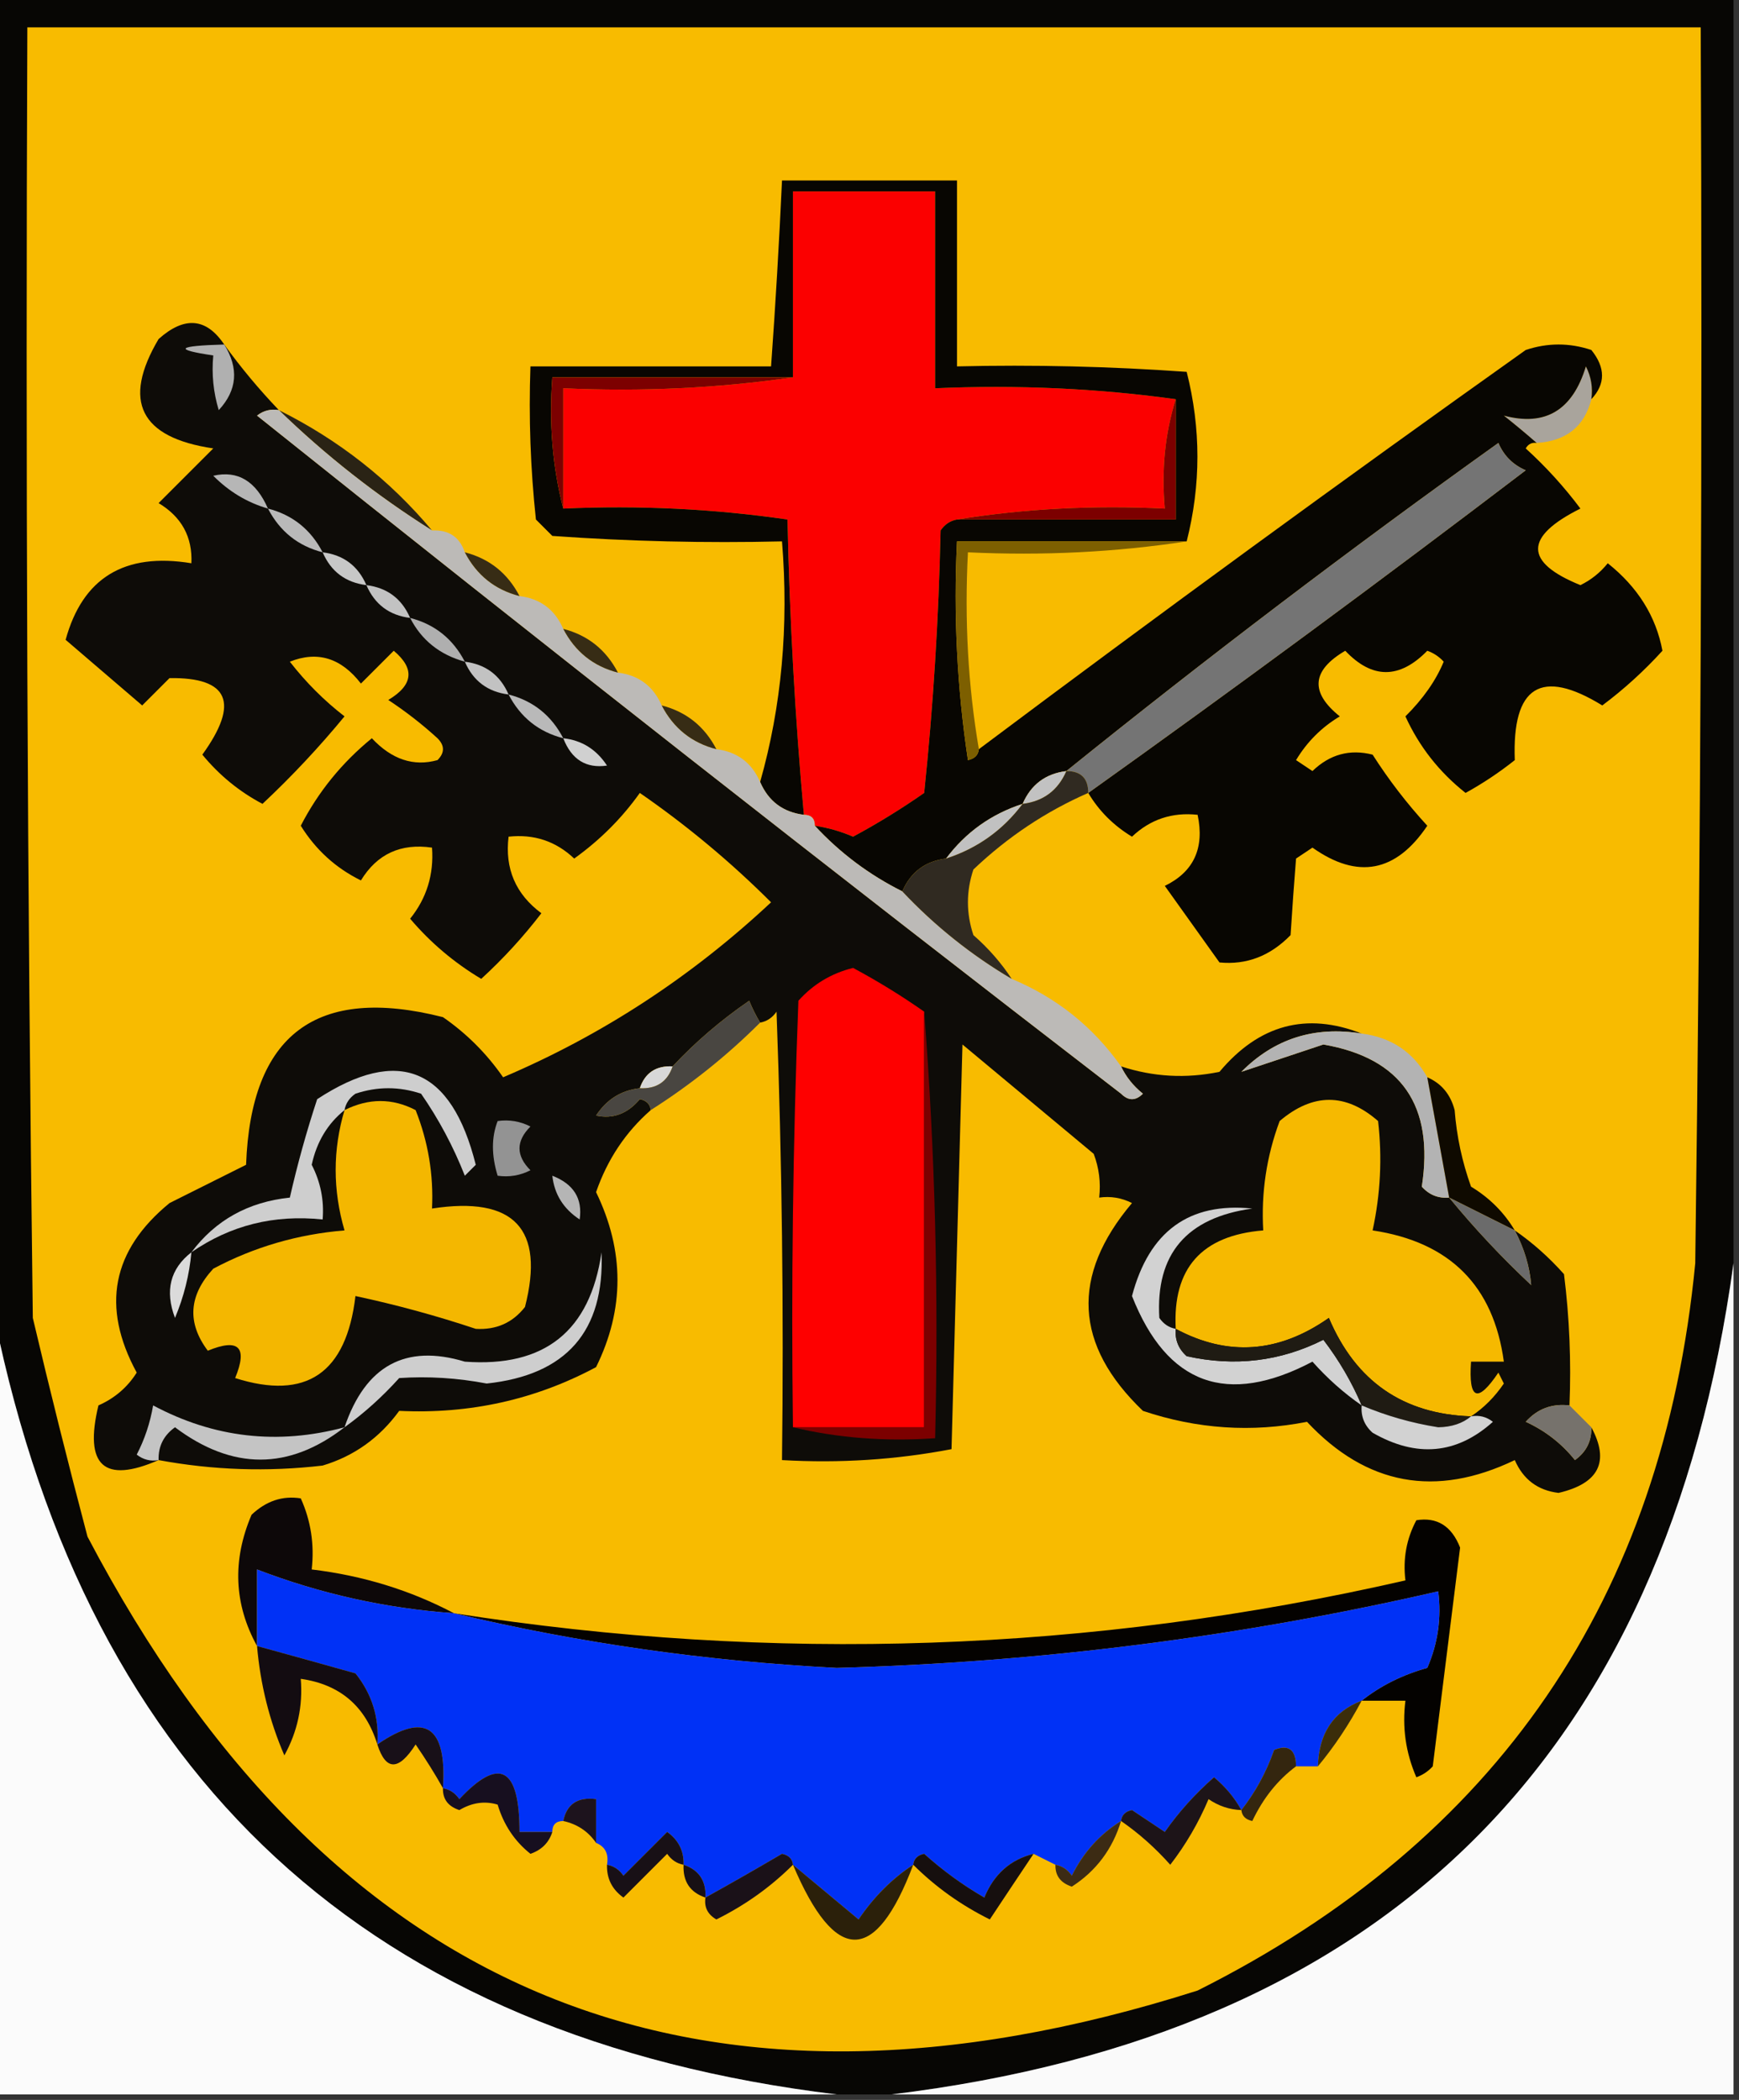 <?xml version="1.0" encoding="UTF-8"?>
<!DOCTYPE svg PUBLIC "-//W3C//DTD SVG 1.1//EN" "http://www.w3.org/Graphics/SVG/1.1/DTD/svg11.dtd">
<svg xmlns="http://www.w3.org/2000/svg" version="1.1" width="159px" height="192px" style="shape-rendering:geometricPrecision; text-rendering:geometricPrecision; image-rendering:optimizeQuality; fill-rule:evenodd; clip-rule:evenodd" xmlns:xlink="http://www.w3.org/1999/xlink">
<rect width="100%" height="100%" fill="#333333" stroke="none"/>
<g><path style="opacity:1" fill="#070604" d="M -0.5,-0.5 C 52.5,-0.5 105.5,-0.5 158.5,-0.5C 158.5,38.167 158.5,76.833 158.5,115.5C 152.273,160.678 126.607,186.012 81.5,191.5C 79.833,191.5 78.167,191.5 76.5,191.5C 33.804,186.316 8.138,162.65 -0.5,120.5C -0.5,80.167 -0.5,39.833 -0.5,-0.5 Z"/></g>
<g><path style="opacity:1" fill="#f8bb00" d="M 2.5,2.5 C 53.5,2.5 104.5,2.5 155.5,2.5C 155.667,40.168 155.5,77.835 155,115.5C 152.052,146.101 136.885,168.268 109.5,182C 63.972,196.496 30.138,182.663 8,140.5C 6.241,133.844 4.574,127.178 3,120.5C 2.5,81.168 2.333,41.835 2.5,2.5 Z"/></g>
<g><path style="opacity:1" fill="#fb0000" d="M 107.5,36.5 C 106.521,39.625 106.187,42.958 106.5,46.5C 99.978,46.176 93.645,46.51 87.5,47.5C 86.883,47.611 86.383,47.944 86,48.5C 85.832,56.521 85.332,64.521 84.5,72.5C 82.401,73.965 80.234,75.299 78,76.5C 76.862,76.011 75.695,75.677 74.5,75.5C 74.5,74.833 74.167,74.5 73.5,74.5C 72.694,65.577 72.194,56.577 72,47.5C 65.255,46.521 58.422,46.188 51.5,46.5C 51.5,42.833 51.5,39.167 51.5,35.5C 58.687,35.825 65.687,35.491 72.5,34.5C 72.5,28.833 72.5,23.167 72.5,17.5C 76.833,17.5 81.167,17.5 85.5,17.5C 85.5,23.5 85.5,29.5 85.5,35.5C 93.019,35.175 100.352,35.508 107.5,36.5 Z"/></g>
<g><path style="opacity:1" fill="#0e0c08" d="M 20.5,31.5 C 22.012,33.596 23.678,35.596 25.5,37.5C 24.761,37.369 24.094,37.536 23.5,38C 49.652,58.908 75.985,79.575 102.5,100C 103.167,100.667 103.833,100.667 104.5,100C 103.619,99.292 102.953,98.458 102.5,97.5C 105.445,98.468 108.445,98.634 111.5,98C 115.116,93.686 119.449,92.52 124.5,94.5C 120.181,93.799 116.514,94.966 113.5,98C 115.846,97.218 118.346,96.385 121,95.5C 128.142,96.743 131.142,101.076 130,108.5C 130.671,109.252 131.504,109.586 132.5,109.5C 134.795,112.297 137.295,114.964 140,117.5C 139.866,115.811 139.366,114.144 138.5,112.5C 140.129,113.625 141.629,114.959 143,116.5C 143.499,120.486 143.666,124.486 143.5,128.5C 141.897,128.312 140.563,128.812 139.5,130C 141.282,130.814 142.782,131.981 144,133.5C 145.039,132.756 145.539,131.756 145.5,130.5C 147.194,133.639 146.194,135.639 142.5,136.5C 140.603,136.272 139.27,135.272 138.5,133.5C 131.267,136.973 124.934,135.806 119.5,130C 114.457,130.997 109.457,130.664 104.5,129C 98.22,122.984 97.887,116.651 103.5,110C 102.552,109.517 101.552,109.351 100.5,109.5C 100.657,108.127 100.49,106.793 100,105.5C 96,102.167 92,98.833 88,95.5C 87.667,107.833 87.333,120.167 87,132.5C 81.928,133.471 76.762,133.805 71.5,133.5C 71.667,119.829 71.5,106.163 71,92.5C 70.617,93.056 70.117,93.389 69.5,93.5C 69.121,92.867 68.787,92.2 68.5,91.5C 65.909,93.281 63.575,95.281 61.5,97.5C 59.973,97.427 58.973,98.094 58.5,99.5C 56.804,99.685 55.471,100.519 54.5,102C 56.047,102.333 57.38,101.833 58.5,100.5C 59.107,100.624 59.44,100.957 59.5,101.5C 57.204,103.506 55.537,106.006 54.5,109C 57.109,114.379 57.109,119.713 54.5,125C 48.949,127.973 42.949,129.307 36.5,129C 34.702,131.472 32.368,133.139 29.5,134C 24.472,134.588 19.472,134.422 14.5,133.5C 9.507,135.681 7.673,134.014 9,128.5C 10.487,127.845 11.653,126.845 12.5,125.5C 9.23,119.484 10.23,114.318 15.5,110C 17.833,108.833 20.167,107.667 22.5,106.5C 22.933,94.566 28.933,90.066 40.5,93C 42.667,94.5 44.5,96.333 46,98.5C 55.032,94.66 63.199,89.327 70.5,82.5C 66.817,78.82 62.817,75.486 58.5,72.5C 56.861,74.806 54.861,76.806 52.5,78.5C 50.827,76.914 48.827,76.247 46.5,76.5C 46.146,79.421 47.146,81.754 49.5,83.5C 47.851,85.65 46.018,87.65 44,89.5C 41.52,88.018 39.353,86.185 37.5,84C 39.013,82.121 39.679,79.954 39.5,77.5C 36.641,77.084 34.474,78.084 33,80.5C 30.704,79.372 28.871,77.705 27.5,75.5C 29.098,72.399 31.265,69.732 34,67.5C 35.816,69.441 37.816,70.108 40,69.5C 40.667,68.833 40.667,68.167 40,67.5C 38.59,66.213 37.09,65.046 35.5,64C 37.784,62.637 37.951,61.137 36,59.5C 35,60.5 34,61.5 33,62.5C 31.192,60.157 29.026,59.49 26.5,60.5C 27.973,62.395 29.64,64.061 31.5,65.5C 29.183,68.317 26.683,70.984 24,73.5C 21.876,72.378 20.043,70.878 18.5,69C 21.928,64.257 20.928,61.923 15.5,62C 14.667,62.833 13.833,63.667 13,64.5C 10.667,62.5 8.333,60.5 6,58.5C 7.555,52.826 11.389,50.493 17.5,51.5C 17.607,49.097 16.607,47.264 14.5,46C 16.167,44.333 17.833,42.667 19.5,41C 12.811,40.01 11.144,36.677 14.5,31C 16.861,28.891 18.861,29.058 20.5,31.5 Z"/></g>
<g><path style="opacity:1" fill="#b0b0b0" d="M 20.5,31.5 C 21.855,33.68 21.689,35.68 20,37.5C 19.506,35.866 19.34,34.199 19.5,32.5C 15.828,31.955 16.162,31.622 20.5,31.5 Z"/></g>
<g><path style="opacity:1" fill="#2a2315" d="M 25.5,37.5 C 30.971,40.224 35.638,43.891 39.5,48.5C 34.431,45.305 29.765,41.638 25.5,37.5 Z"/></g>
<g><path style="opacity:1" fill="#a9a49c" d="M 145.5,36.5 C 144.871,38.997 143.204,40.33 140.5,40.5C 139.571,39.685 138.571,38.852 137.5,38C 141.288,39.013 143.788,37.513 145,33.5C 145.483,34.448 145.649,35.448 145.5,36.5 Z"/></g>
<g><path style="opacity:1" fill="#080602" d="M 108.5,49.5 C 101.5,49.5 94.5,49.5 87.5,49.5C 87.17,56.2 87.503,62.867 88.5,69.5C 89.107,69.376 89.44,69.043 89.5,68.5C 106.116,56.049 122.783,43.882 139.5,32C 141.5,31.333 143.5,31.333 145.5,32C 146.801,33.615 146.801,35.115 145.5,36.5C 145.649,35.448 145.483,34.448 145,33.5C 143.788,37.513 141.288,39.013 137.5,38C 138.571,38.852 139.571,39.685 140.5,40.5C 140.062,40.435 139.728,40.601 139.5,41C 141.351,42.684 143.018,44.517 144.5,46.5C 139.342,49.076 139.342,51.41 144.5,53.5C 145.478,53.023 146.311,52.357 147,51.5C 149.744,53.685 151.41,56.351 152,59.5C 150.316,61.351 148.483,63.018 146.5,64.5C 140.91,61.062 138.244,62.729 138.5,69.5C 137.086,70.624 135.586,71.624 134,72.5C 131.595,70.597 129.761,68.264 128.5,65.5C 130.123,63.887 131.29,62.22 132,60.5C 131.586,60.043 131.086,59.709 130.5,59.5C 127.959,62.1 125.459,62.1 123,59.5C 119.923,61.302 119.757,63.302 122.5,65.5C 120.833,66.5 119.5,67.833 118.5,69.5C 119,69.833 119.5,70.167 120,70.5C 121.582,68.971 123.415,68.471 125.5,69C 126.975,71.309 128.642,73.476 130.5,75.5C 127.635,79.76 124.135,80.427 120,77.5C 119.5,77.833 119,78.167 118.5,78.5C 118.324,80.672 118.157,83.005 118,85.5C 116.144,87.406 113.977,88.24 111.5,88C 109.833,85.667 108.167,83.333 106.5,81C 109.145,79.713 110.145,77.547 109.5,74.5C 107.173,74.247 105.173,74.914 103.5,76.5C 101.812,75.479 100.479,74.145 99.5,72.5C 112.937,62.909 126.271,53.075 139.5,43C 138.333,42.5 137.5,41.667 137,40.5C 123.496,50.156 110.329,60.156 97.5,70.5C 95.596,70.738 94.262,71.738 93.5,73.5C 90.63,74.433 88.296,76.1 86.5,78.5C 84.596,78.738 83.262,79.738 82.5,81.5C 79.467,79.984 76.8,77.984 74.5,75.5C 75.695,75.677 76.862,76.011 78,76.5C 80.234,75.299 82.401,73.965 84.5,72.5C 85.332,64.521 85.832,56.521 86,48.5C 86.383,47.944 86.883,47.611 87.5,47.5C 94.167,47.5 100.833,47.5 107.5,47.5C 107.5,43.833 107.5,40.167 107.5,36.5C 100.352,35.508 93.019,35.175 85.5,35.5C 85.5,29.5 85.5,23.5 85.5,17.5C 81.167,17.5 76.833,17.5 72.5,17.5C 72.5,23.167 72.5,28.833 72.5,34.5C 65.167,34.5 57.833,34.5 50.5,34.5C 50.183,38.702 50.517,42.702 51.5,46.5C 58.422,46.188 65.255,46.521 72,47.5C 72.194,56.577 72.694,65.577 73.5,74.5C 71.596,74.262 70.262,73.262 69.5,71.5C 71.463,64.576 72.13,57.243 71.5,49.5C 64.492,49.666 57.492,49.5 50.5,49C 50,48.5 49.5,48 49,47.5C 48.501,42.845 48.334,38.178 48.5,33.5C 55.833,33.5 63.167,33.5 70.5,33.5C 70.907,27.839 71.24,22.172 71.5,16.5C 76.833,16.5 82.167,16.5 87.5,16.5C 87.5,22.167 87.5,27.833 87.5,33.5C 94.508,33.334 101.508,33.5 108.5,34C 109.81,39.166 109.81,44.333 108.5,49.5 Z"/></g>
<g><path style="opacity:1" fill="#7c0000" d="M 72.5,34.5 C 65.687,35.491 58.687,35.825 51.5,35.5C 51.5,39.167 51.5,42.833 51.5,46.5C 50.517,42.702 50.183,38.702 50.5,34.5C 57.833,34.5 65.167,34.5 72.5,34.5 Z"/></g>
<g><path style="opacity:1" fill="#b6b6b6" d="M 24.5,46.5 C 22.606,45.952 20.94,44.952 19.5,43.5C 21.733,42.984 23.4,43.984 24.5,46.5 Z"/></g>
<g><path style="opacity:1" fill="#bcbab7" d="M 25.5,37.5 C 29.765,41.638 34.431,45.305 39.5,48.5C 41.027,48.427 42.027,49.094 42.5,50.5C 43.585,52.587 45.251,53.92 47.5,54.5C 49.404,54.738 50.738,55.738 51.5,57.5C 52.585,59.587 54.251,60.92 56.5,61.5C 58.404,61.738 59.738,62.738 60.5,64.5C 61.585,66.587 63.251,67.92 65.5,68.5C 67.404,68.738 68.738,69.738 69.5,71.5C 70.262,73.262 71.596,74.262 73.5,74.5C 74.167,74.5 74.5,74.833 74.5,75.5C 76.8,77.984 79.467,79.984 82.5,81.5C 85.46,84.645 88.793,87.311 92.5,89.5C 96.612,91.219 99.945,93.886 102.5,97.5C 102.953,98.458 103.619,99.292 104.5,100C 103.833,100.667 103.167,100.667 102.5,100C 75.985,79.575 49.652,58.908 23.5,38C 24.094,37.536 24.761,37.369 25.5,37.5 Z"/></g>
<g><path style="opacity:1" fill="#7c0000" d="M 107.5,36.5 C 107.5,40.167 107.5,43.833 107.5,47.5C 100.833,47.5 94.167,47.5 87.5,47.5C 93.645,46.51 99.978,46.176 106.5,46.5C 106.187,42.958 106.521,39.625 107.5,36.5 Z"/></g>
<g><path style="opacity:1" fill="#b9b9b9" d="M 24.5,46.5 C 26.749,47.08 28.415,48.413 29.5,50.5C 27.251,49.92 25.585,48.587 24.5,46.5 Z"/></g>
<g><path style="opacity:1" fill="#c7c7c7" d="M 29.5,50.5 C 31.404,50.738 32.738,51.738 33.5,53.5C 31.596,53.262 30.262,52.262 29.5,50.5 Z"/></g>
<g><path style="opacity:1" fill="#7d5f00" d="M 108.5,49.5 C 102.021,50.491 95.354,50.824 88.5,50.5C 88.177,56.69 88.51,62.69 89.5,68.5C 89.44,69.043 89.107,69.376 88.5,69.5C 87.503,62.867 87.17,56.2 87.5,49.5C 94.5,49.5 101.5,49.5 108.5,49.5 Z"/></g>
<g><path style="opacity:1" fill="#372c15" d="M 42.5,50.5 C 44.749,51.08 46.415,52.413 47.5,54.5C 45.251,53.92 43.585,52.587 42.5,50.5 Z"/></g>
<g><path style="opacity:1" fill="#c2c2c2" d="M 33.5,53.5 C 35.404,53.738 36.738,54.738 37.5,56.5C 35.596,56.262 34.262,55.262 33.5,53.5 Z"/></g>
<g><path style="opacity:1" fill="#afafaf" d="M 37.5,56.5 C 39.749,57.08 41.415,58.413 42.5,60.5C 40.205,59.864 38.539,58.531 37.5,56.5 Z"/></g>
<g><path style="opacity:1" fill="#372c15" d="M 51.5,57.5 C 53.749,58.08 55.415,59.413 56.5,61.5C 54.251,60.92 52.585,59.587 51.5,57.5 Z"/></g>
<g><path style="opacity:1" fill="#747474" d="M 99.5,72.5 C 99.5,71.167 98.833,70.5 97.5,70.5C 110.329,60.156 123.496,50.156 137,40.5C 137.5,41.667 138.333,42.5 139.5,43C 126.271,53.075 112.937,62.909 99.5,72.5 Z"/></g>
<g><path style="opacity:1" fill="#c2c2c2" d="M 42.5,60.5 C 44.404,60.738 45.738,61.738 46.5,63.5C 44.596,63.262 43.262,62.262 42.5,60.5 Z"/></g>
<g><path style="opacity:1" fill="#b9b9b9" d="M 46.5,63.5 C 48.749,64.08 50.415,65.413 51.5,67.5C 49.251,66.92 47.585,65.587 46.5,63.5 Z"/></g>
<g><path style="opacity:1" fill="#372c15" d="M 60.5,64.5 C 62.749,65.08 64.415,66.413 65.5,68.5C 63.251,67.92 61.585,66.587 60.5,64.5 Z"/></g>
<g><path style="opacity:1" fill="#d0d0d0" d="M 51.5,67.5 C 53.196,67.685 54.529,68.519 55.5,70C 53.588,70.279 52.254,69.446 51.5,67.5 Z"/></g>
<g><path style="opacity:1" fill="#c2c2c2" d="M 97.5,70.5 C 96.738,72.262 95.404,73.262 93.5,73.5C 94.262,71.738 95.596,70.738 97.5,70.5 Z"/></g>
<g><path style="opacity:1" fill="#c1c1c1" d="M 93.5,73.5 C 91.704,75.9 89.37,77.567 86.5,78.5C 88.296,76.1 90.63,74.433 93.5,73.5 Z"/></g>
<g><path style="opacity:1" fill="#302a21" d="M 97.5,70.5 C 98.833,70.5 99.5,71.167 99.5,72.5C 95.628,74.193 92.128,76.526 89,79.5C 88.333,81.5 88.333,83.5 89,85.5C 90.376,86.705 91.542,88.038 92.5,89.5C 88.793,87.311 85.46,84.645 82.5,81.5C 83.262,79.738 84.596,78.738 86.5,78.5C 89.37,77.567 91.704,75.9 93.5,73.5C 95.404,73.262 96.738,72.262 97.5,70.5 Z"/></g>
<g><path style="opacity:1" fill="#fe0000" d="M 84.5,92.5 C 84.5,105.167 84.5,117.833 84.5,130.5C 80.5,130.5 76.5,130.5 72.5,130.5C 72.333,117.496 72.5,104.496 73,91.5C 74.351,89.99 76.018,88.99 78,88.5C 80.262,89.713 82.428,91.046 84.5,92.5 Z"/></g>
<g><path style="opacity:1" fill="#7c0000" d="M 84.5,92.5 C 85.496,105.323 85.829,118.323 85.5,131.5C 80.968,131.818 76.634,131.485 72.5,130.5C 76.5,130.5 80.5,130.5 84.5,130.5C 84.5,117.833 84.5,105.167 84.5,92.5 Z"/></g>
<g><path style="opacity:1" fill="#b3b3b3" d="M 124.5,94.5 C 127.198,94.845 129.198,96.178 130.5,98.5C 131.167,102.167 131.833,105.833 132.5,109.5C 131.504,109.586 130.671,109.252 130,108.5C 131.142,101.076 128.142,96.743 121,95.5C 118.346,96.385 115.846,97.218 113.5,98C 116.514,94.966 120.181,93.799 124.5,94.5 Z"/></g>
<g><path style="opacity:1" fill="#d8d8d8" d="M 61.5,97.5 C 61.027,98.906 60.027,99.573 58.5,99.5C 58.973,98.094 59.973,97.427 61.5,97.5 Z"/></g>
<g><path style="opacity:1" fill="#494641" d="M 69.5,93.5 C 66.48,96.516 63.146,99.183 59.5,101.5C 59.44,100.957 59.107,100.624 58.5,100.5C 57.38,101.833 56.047,102.333 54.5,102C 55.471,100.519 56.804,99.685 58.5,99.5C 60.027,99.573 61.027,98.906 61.5,97.5C 63.575,95.281 65.909,93.281 68.5,91.5C 68.787,92.2 69.121,92.867 69.5,93.5 Z"/></g>
<g><path style="opacity:1" fill="#f4b700" d="M 31.5,101.5 C 33.713,100.395 35.88,100.395 38,101.5C 39.149,104.393 39.649,107.393 39.5,110.5C 47.001,109.346 49.834,112.346 48,119.5C 46.874,120.944 45.374,121.61 43.5,121.5C 39.889,120.296 36.222,119.296 32.5,118.5C 31.666,125.565 28,128.065 21.5,126C 22.667,123.167 21.833,122.333 19,123.5C 17.084,120.947 17.251,118.447 19.5,116C 23.224,114.019 27.224,112.852 31.5,112.5C 30.421,108.801 30.421,105.135 31.5,101.5 Z"/></g>
<g><path style="opacity:1" fill="#f6b900" d="M 134.5,129.5 C 128.285,129.294 123.952,126.294 121.5,120.5C 116.92,123.718 112.253,124.051 107.5,121.5C 107.204,115.961 109.871,112.961 115.5,112.5C 115.301,109.059 115.801,105.726 117,102.5C 120.042,99.918 123.042,99.918 126,102.5C 126.388,105.849 126.221,109.183 125.5,112.5C 132.558,113.558 136.558,117.558 137.5,124.5C 136.5,124.5 135.5,124.5 134.5,124.5C 134.259,127.999 135.092,128.332 137,125.5C 137.167,125.833 137.333,126.167 137.5,126.5C 136.66,127.735 135.66,128.735 134.5,129.5 Z"/></g>
<g><path style="opacity:1" fill="#0f0a00" d="M 130.5,98.5 C 131.79,99.058 132.623,100.058 133,101.5C 133.186,103.9 133.686,106.234 134.5,108.5C 136.188,109.521 137.521,110.855 138.5,112.5C 136.5,111.5 134.5,110.5 132.5,109.5C 131.833,105.833 131.167,102.167 130.5,98.5 Z"/></g>
<g><path style="opacity:1" fill="#cecece" d="M 31.5,101.5 C 29.957,102.736 28.957,104.402 28.5,106.5C 29.309,108.071 29.643,109.738 29.5,111.5C 25.064,111.032 21.064,112.032 17.5,114.5C 19.703,111.561 22.703,109.895 26.5,109.5C 27.196,106.444 28.03,103.444 29,100.5C 36.445,95.63 41.278,97.63 43.5,106.5C 43.167,106.833 42.833,107.167 42.5,107.5C 41.445,104.822 40.112,102.322 38.5,100C 36.5,99.333 34.5,99.333 32.5,100C 31.944,100.383 31.611,100.883 31.5,101.5 Z"/></g>
<g><path style="opacity:1" fill="#939393" d="M 45.5,102.5 C 46.552,102.351 47.552,102.517 48.5,103C 47.167,104.333 47.167,105.667 48.5,107C 47.552,107.483 46.552,107.649 45.5,107.5C 44.928,105.64 44.928,103.973 45.5,102.5 Z"/></g>
<g><path style="opacity:1" fill="#b5b5b5" d="M 50.5,107.5 C 52.446,108.254 53.279,109.588 53,111.5C 51.519,110.529 50.685,109.196 50.5,107.5 Z"/></g>
<g><path style="opacity:1" fill="#6b6b6b" d="M 132.5,109.5 C 134.5,110.5 136.5,111.5 138.5,112.5C 139.366,114.144 139.866,115.811 140,117.5C 137.295,114.964 134.795,112.297 132.5,109.5 Z"/></g>
<g><path style="opacity:1" fill="#d2d2d2" d="M 107.5,121.5 C 107.414,122.496 107.748,123.329 108.5,124C 112.9,124.978 117.067,124.478 121,122.5C 122.442,124.391 123.609,126.391 124.5,128.5C 122.871,127.375 121.371,126.041 120,124.5C 112.199,128.609 106.699,126.609 103.5,118.5C 105.064,112.579 108.73,109.912 114.5,110.5C 108.486,111.334 105.652,114.667 106,120.5C 106.383,121.056 106.883,121.389 107.5,121.5 Z"/></g>
<g><path style="opacity:1" fill="#dbdbdb" d="M 17.5,114.5 C 17.313,116.564 16.813,118.564 16,120.5C 15.059,118.011 15.559,116.011 17.5,114.5 Z"/></g>
<g><path style="opacity:1" fill="#fbfbfb" d="M -0.5,120.5 C 8.138,162.65 33.804,186.316 76.5,191.5C 50.833,191.5 25.167,191.5 -0.5,191.5C -0.5,167.833 -0.5,144.167 -0.5,120.5 Z"/></g>
<g><path style="opacity:1" fill="#fafafa" d="M 158.5,115.5 C 158.5,140.833 158.5,166.167 158.5,191.5C 132.833,191.5 107.167,191.5 81.5,191.5C 126.607,186.012 152.273,160.678 158.5,115.5 Z"/></g>
<g><path style="opacity:1" fill="#1f1b13" d="M 134.5,129.5 C 133.726,130.147 132.726,130.48 131.5,130.5C 129.068,130.114 126.734,129.447 124.5,128.5C 123.609,126.391 122.442,124.391 121,122.5C 117.067,124.478 112.9,124.978 108.5,124C 107.748,123.329 107.414,122.496 107.5,121.5C 112.253,124.051 116.92,123.718 121.5,120.5C 123.952,126.294 128.285,129.294 134.5,129.5 Z"/></g>
<g><path style="opacity:1" fill="#cecece" d="M 31.5,130.5 C 33.414,124.862 37.081,122.862 42.5,124.5C 49.793,125.038 53.959,121.705 55,114.5C 55.283,121.722 51.783,125.722 44.5,126.5C 41.814,125.988 39.148,125.821 36.5,126C 34.962,127.707 33.296,129.207 31.5,130.5 Z"/></g>
<g><path style="opacity:1" fill="#76726c" d="M 143.5,128.5 C 144.167,129.167 144.833,129.833 145.5,130.5C 145.539,131.756 145.039,132.756 144,133.5C 142.782,131.981 141.282,130.814 139.5,130C 140.563,128.812 141.897,128.312 143.5,128.5 Z"/></g>
<g><path style="opacity:1" fill="#d2d2d2" d="M 124.5,128.5 C 126.734,129.447 129.068,130.114 131.5,130.5C 132.726,130.48 133.726,130.147 134.5,129.5C 135.239,129.369 135.906,129.536 136.5,130C 133.189,132.972 129.523,133.305 125.5,131C 124.748,130.329 124.414,129.496 124.5,128.5 Z"/></g>
<g><path style="opacity:1" fill="#c4c4c4" d="M 31.5,130.5 C 26.414,134.441 21.247,134.441 16,130.5C 14.961,131.244 14.461,132.244 14.5,133.5C 13.761,133.631 13.094,133.464 12.5,133C 13.227,131.601 13.727,130.101 14,128.5C 19.562,131.47 25.395,132.137 31.5,130.5 Z"/></g>
<g><path style="opacity:1" fill="#0d0809" d="M 41.5,147.5 C 35.279,147.056 29.279,145.723 23.5,143.5C 23.5,145.833 23.5,148.167 23.5,150.5C 21.391,146.666 21.224,142.666 23,138.5C 24.337,137.235 25.837,136.735 27.5,137C 28.423,139.041 28.756,141.208 28.5,143.5C 33.175,144.061 37.509,145.394 41.5,147.5 Z"/></g>
<g><path style="opacity:1" fill="#040200" d="M 124.5,155.5 C 126.22,154.136 128.22,153.136 130.5,152.5C 131.474,150.257 131.808,147.924 131.5,145.5C 113.414,149.658 95.08,151.991 76.5,152.5C 64.542,151.883 52.876,150.216 41.5,147.5C 70.71,152.088 99.71,151.088 128.5,144.5C 128.261,142.533 128.594,140.699 129.5,139C 131.391,138.691 132.725,139.525 133.5,141.5C 132.668,148.144 131.834,154.811 131,161.5C 130.586,161.957 130.086,162.291 129.5,162.5C 128.526,160.257 128.192,157.924 128.5,155.5C 127.167,155.5 125.833,155.5 124.5,155.5 Z"/></g>
<g><path style="opacity:1" fill="#0031f6" d="M 41.5,147.5 C 52.876,150.216 64.542,151.883 76.5,152.5C 95.08,151.991 113.414,149.658 131.5,145.5C 131.808,147.924 131.474,150.257 130.5,152.5C 128.22,153.136 126.22,154.136 124.5,155.5C 121.914,156.487 120.581,158.487 120.5,161.5C 119.833,161.5 119.167,161.5 118.5,161.5C 118.483,159.972 117.816,159.472 116.5,160C 115.771,162.058 114.771,163.891 113.5,165.5C 112.878,164.373 112.045,163.373 111,162.5C 109.274,164.015 107.774,165.682 106.5,167.5C 105.5,166.833 104.5,166.167 103.5,165.5C 102.893,165.624 102.56,165.957 102.5,166.5C 100.549,167.716 99.049,169.382 98,171.5C 97.617,170.944 97.117,170.611 96.5,170.5C 95.833,170.167 95.167,169.833 94.5,169.5C 92.376,170.031 90.876,171.365 90,173.5C 88.027,172.36 86.193,171.027 84.5,169.5C 83.893,169.624 83.56,169.957 83.5,170.5C 81.57,171.763 79.903,173.43 78.5,175.5C 76.481,173.81 74.481,172.144 72.5,170.5C 72.44,169.957 72.107,169.624 71.5,169.5C 69.132,170.889 66.799,172.222 64.5,173.5C 64.573,171.973 63.906,170.973 62.5,170.5C 62.539,169.244 62.039,168.244 61,167.5C 59.667,168.833 58.333,170.167 57,171.5C 56.617,170.944 56.117,170.611 55.5,170.5C 55.672,169.508 55.338,168.842 54.5,168.5C 54.5,167.167 54.5,165.833 54.5,164.5C 52.821,164.285 51.821,164.952 51.5,166.5C 50.833,166.5 50.5,166.833 50.5,167.5C 49.5,167.5 48.5,167.5 47.5,167.5C 47.498,161.582 45.665,160.582 42,164.5C 41.617,163.944 41.117,163.611 40.5,163.5C 40.869,157.824 38.869,156.491 34.5,159.5C 34.683,157.064 34.016,154.897 32.5,153C 29.479,152.151 26.479,151.317 23.5,150.5C 23.5,148.167 23.5,145.833 23.5,143.5C 29.279,145.723 35.279,147.056 41.5,147.5 Z"/></g>
<g><path style="opacity:1" fill="#130c11" d="M 23.5,150.5 C 26.479,151.317 29.479,152.151 32.5,153C 34.016,154.897 34.683,157.064 34.5,159.5C 33.426,156.009 31.093,154.009 27.5,153.5C 27.702,155.989 27.202,158.323 26,160.5C 24.638,157.353 23.805,154.02 23.5,150.5 Z"/></g>
<g><path style="opacity:1" fill="#181018" d="M 40.5,163.5 C 39.768,162.192 38.934,160.858 38,159.5C 36.446,161.927 35.279,161.927 34.5,159.5C 38.869,156.491 40.869,157.824 40.5,163.5 Z"/></g>
<g><path style="opacity:1" fill="#3b2d0a" d="M 124.5,155.5 C 123.343,157.678 122.01,159.678 120.5,161.5C 120.581,158.487 121.914,156.487 124.5,155.5 Z"/></g>
<g><path style="opacity:1" fill="#34260f" d="M 118.5,161.5 C 116.822,162.747 115.489,164.414 114.5,166.5C 113.893,166.376 113.56,166.043 113.5,165.5C 114.771,163.891 115.771,162.058 116.5,160C 117.816,159.472 118.483,159.972 118.5,161.5 Z"/></g>
<g><path style="opacity:1" fill="#170f1f" d="M 50.5,167.5 C 50.189,168.478 49.522,169.145 48.5,169.5C 47.05,168.345 46.05,166.845 45.5,165C 44.328,164.647 43.162,164.813 42,165.5C 40.97,165.164 40.47,164.497 40.5,163.5C 41.117,163.611 41.617,163.944 42,164.5C 45.665,160.582 47.498,161.582 47.5,167.5C 48.5,167.5 49.5,167.5 50.5,167.5 Z"/></g>
<g><path style="opacity:1" fill="#1d131d" d="M 54.5,168.5 C 53.778,167.449 52.778,166.782 51.5,166.5C 51.821,164.952 52.821,164.285 54.5,164.5C 54.5,165.833 54.5,167.167 54.5,168.5 Z"/></g>
<g><path style="opacity:1" fill="#181016" d="M 62.5,170.5 C 61.883,170.389 61.383,170.056 61,169.5C 59.667,170.833 58.333,172.167 57,173.5C 55.961,172.756 55.461,171.756 55.5,170.5C 56.117,170.611 56.617,170.944 57,171.5C 58.333,170.167 59.667,168.833 61,167.5C 62.039,168.244 62.539,169.244 62.5,170.5 Z"/></g>
<g><path style="opacity:1" fill="#1d1418" d="M 113.5,165.5 C 112.417,165.461 111.417,165.127 110.5,164.5C 109.59,166.655 108.423,168.655 107,170.5C 105.629,168.959 104.129,167.625 102.5,166.5C 102.56,165.957 102.893,165.624 103.5,165.5C 104.5,166.167 105.5,166.833 106.5,167.5C 107.774,165.682 109.274,164.015 111,162.5C 112.045,163.373 112.878,164.373 113.5,165.5 Z"/></g>
<g><path style="opacity:1" fill="#160f0e" d="M 83.5,170.5 C 83.56,169.957 83.893,169.624 84.5,169.5C 86.193,171.027 88.027,172.36 90,173.5C 90.876,171.365 92.376,170.031 94.5,169.5C 93.177,171.471 91.844,173.471 90.5,175.5C 87.87,174.196 85.537,172.53 83.5,170.5 Z"/></g>
<g><path style="opacity:1" fill="#3c2b14" d="M 102.5,166.5 C 101.719,169.072 100.219,171.072 98,172.5C 96.97,172.164 96.47,171.497 96.5,170.5C 97.117,170.611 97.617,170.944 98,171.5C 99.049,169.382 100.549,167.716 102.5,166.5 Z"/></g>
<g><path style="opacity:1" fill="#181014" d="M 62.5,170.5 C 63.906,170.973 64.573,171.973 64.5,173.5C 63.094,173.027 62.427,172.027 62.5,170.5 Z"/></g>
<g><path style="opacity:1" fill="#1a1118" d="M 72.5,170.5 C 70.463,172.53 68.13,174.196 65.5,175.5C 64.703,175.043 64.369,174.376 64.5,173.5C 66.799,172.222 69.132,170.889 71.5,169.5C 72.107,169.624 72.44,169.957 72.5,170.5 Z"/></g>
<g><path style="opacity:1" fill="#2b200a" d="M 72.5,170.5 C 74.481,172.144 76.481,173.81 78.5,175.5C 79.903,173.43 81.57,171.763 83.5,170.5C 80.043,179.631 76.376,179.631 72.5,170.5 Z"/></g>
</svg>
